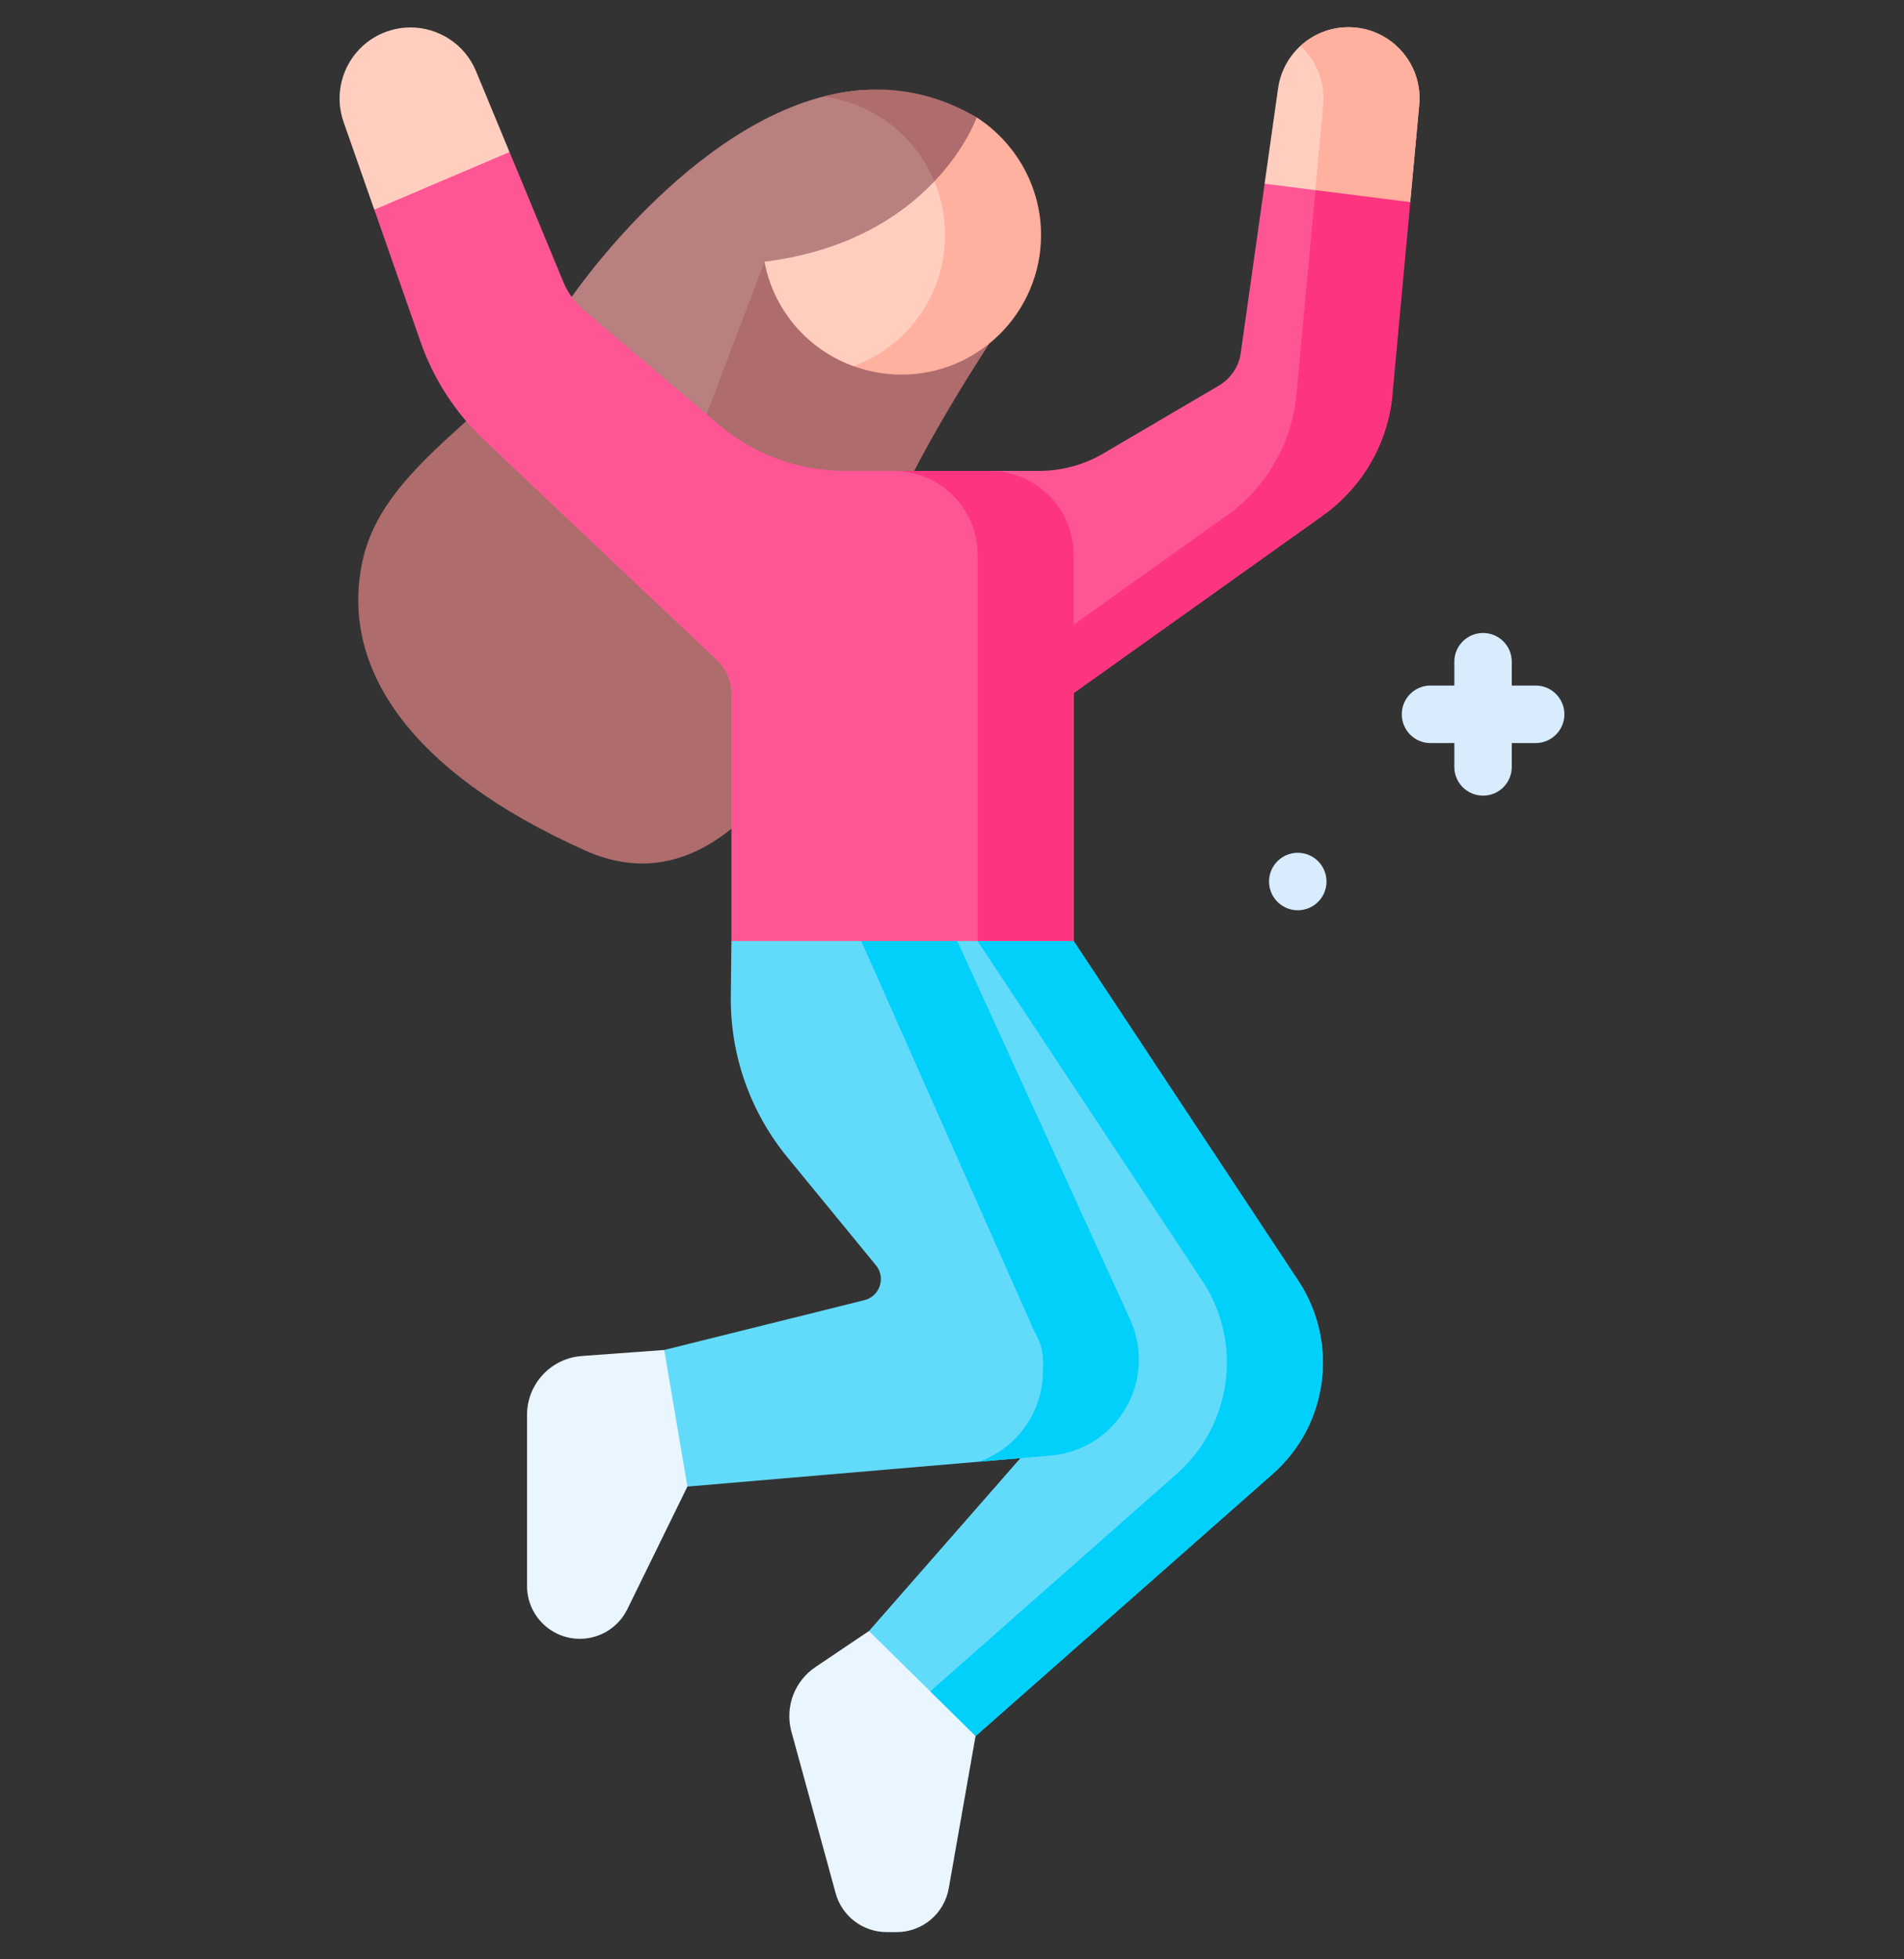<svg width="35" height="36" viewBox="0 0 35 36" fill="none" xmlns="http://www.w3.org/2000/svg">
<rect x="0" y="0" width="35" height="36" fill="#333333" stroke="none"/>
<g clip-path="url(#clip0_850_51308)">
<path d="M18.189 6.309C18.189 6.309 16.443 8.954 16.185 10.159C15.927 11.365 14.032 17.092 10.759 15.628C7.486 14.164 6.237 12.226 6.668 10.289C7.099 8.351 9.607 7.411 10.484 5.491L14.609 3.816L18.189 6.309Z" fill="#AE6C6C"/>
<path d="M18.652 4.628C18.652 4.628 17.988 1.752 16.571 1.752C15.155 1.752 14.006 2.901 14.006 4.317C14.006 5.43 14.699 6.372 15.689 6.727C15.689 6.727 18.573 6.455 18.652 4.628Z" fill="#FFCEBF"/>
<path d="M15.69 1.908C16.672 2.267 17.373 3.211 17.373 4.318C17.373 5.424 16.672 6.368 15.69 6.727C15.965 6.828 16.262 6.883 16.572 6.883C17.989 6.883 19.137 5.734 19.137 4.318C19.137 3.414 18.66 2.613 17.953 2.156C17.953 2.156 15.964 1.807 15.69 1.908Z" fill="#FFB09E"/>
<path d="M9.366 2.794L8.574 3.798L8.025 3.816L6.88 3.852L6.315 2.239C6.14 1.737 6.289 1.192 6.664 0.848C6.751 0.767 6.851 0.698 6.962 0.642C7.149 0.549 7.349 0.504 7.545 0.504C8.054 0.504 8.542 0.804 8.751 1.309L9.366 2.794Z" fill="#FFCEBF"/>
<path d="M18.189 8.652H16.424C17.277 8.652 17.97 9.345 17.97 10.199V17.29H19.735V10.199C19.735 9.345 19.042 8.652 18.189 8.652Z" fill="#FFB09E"/>
<path d="M19.736 17.29L23.866 23.532C24.616 24.667 24.416 26.182 23.395 27.082L17.934 31.898L16.717 31.293L15.974 29.968L20.084 25.278L15.799 20.545V17.29L17.801 16.197L19.736 17.29Z" fill="#62DBFB"/>
<path d="M23.865 23.532L19.735 17.29L18.735 16.725L17.97 17.29L22.1 23.532C22.851 24.667 22.65 26.182 21.629 27.082L17.099 31.077L17.039 31.453L17.933 31.898L23.394 27.082C24.415 26.182 24.615 24.667 23.865 23.532Z" fill="#01D0FB"/>
<path d="M15.092 30.561L15.973 29.968L17.933 31.898L17.44 34.697C17.358 35.161 16.955 35.5 16.483 35.5H16.299C15.861 35.5 15.477 35.207 15.361 34.785L14.542 31.794C14.431 31.35 14.61 30.885 14.99 30.63L15.092 30.561Z" fill="#EAF6FF"/>
<path d="M13.445 17.29L15.501 16.409L17.596 17.29L20.774 24.243C20.88 24.474 20.935 24.725 20.935 24.979C20.935 25.899 20.231 26.665 19.315 26.744L12.636 27.314L11.932 26.005L12.21 24.804L15.889 23.889C16.174 23.818 16.288 23.474 16.102 23.248L14.472 21.261C13.79 20.429 13.422 19.384 13.434 18.308L13.445 17.29Z" fill="#62DBFB"/>
<path d="M20.775 24.244L17.597 17.29L16.434 16.725L15.832 17.29L19.01 24.455C19.159 24.712 19.186 24.897 19.171 25.191C19.171 25.952 18.688 26.608 18.001 26.856L19.316 26.744C20.232 26.665 20.935 25.899 20.935 24.98C20.935 24.726 20.881 24.474 20.775 24.244Z" fill="#01D0FB"/>
<path d="M12.636 27.314L11.532 29.567C11.368 29.9 11.03 30.111 10.659 30.111C10.123 30.111 9.688 29.676 9.688 29.139V25.998C9.688 25.429 10.127 24.957 10.694 24.915L10.745 24.911L12.21 24.804L12.636 27.314Z" fill="#EAF6FF"/>
<path d="M26.088 1.927L25.923 3.713L24.081 4.55L23.246 3.376L23.494 1.623C23.538 1.313 23.689 1.04 23.906 0.843C24.138 0.63 24.448 0.501 24.783 0.5H24.788C25.557 0.5 26.16 1.161 26.088 1.927Z" fill="#FFCEBF"/>
<path d="M26.089 1.927L25.923 3.713L24.081 4.55L24.158 3.713L24.324 1.927C24.363 1.501 24.195 1.109 23.906 0.844V0.843C24.139 0.63 24.448 0.501 24.784 0.5H24.789C25.557 0.5 26.16 1.161 26.089 1.927Z" fill="#FFB09E"/>
<path d="M17.414 2.331L17.177 3.332C16.592 3.948 15.616 4.614 14.055 4.808L12.989 7.612L10.484 5.491C10.484 5.491 12.939 1.862 15.859 1.653L17.414 2.331Z" fill="#B98080"/>
<path d="M17.177 3.332C17.759 2.719 17.954 2.156 17.954 2.156C16.995 1.595 16.035 1.542 15.139 1.774C16.062 1.893 16.831 2.502 17.177 3.332Z" fill="#AE6C6C"/>
<path d="M18.189 8.652L19.735 12.735L24.316 9.472C25.046 8.951 25.514 8.139 25.597 7.246L24.18 3.494L23.247 3.376L22.808 6.485C22.772 6.736 22.623 6.958 22.404 7.086L20.282 8.332C19.924 8.542 19.517 8.652 19.102 8.652L18.189 8.652Z" fill="#FE5694"/>
<path d="M25.925 3.713L25.597 7.246C25.515 8.139 25.047 8.951 24.316 9.472L19.736 12.735L19.361 11.745L22.552 9.472C23.282 8.951 23.75 8.139 23.832 7.246L24.18 3.494L25.925 3.713Z" fill="#FD3581"/>
<path d="M19.736 10.199C19.736 9.344 19.043 8.652 18.189 8.652H15.524C14.682 8.652 13.865 8.353 13.222 7.809L12.298 7.026L10.741 5.708C10.572 5.565 10.44 5.384 10.356 5.181L9.367 2.794L7.867 3.432L7.867 3.433L6.881 3.852L7.731 6.282C7.97 6.966 8.369 7.582 8.896 8.08L10.715 9.801L13.176 12.126C13.348 12.289 13.446 12.515 13.446 12.752V17.29L17.971 17.29L19.736 13.738L18.541 12.522L19.736 10.91V10.199H19.736Z" fill="#FE5694"/>
<path d="M18.191 8.652H16.426C17.279 8.652 17.972 9.345 17.972 10.199V17.29H19.736V10.199C19.736 9.345 19.044 8.652 18.191 8.652Z" fill="#FD3581"/>
<path d="M28.229 12.596H27.79V12.158C27.79 11.866 27.554 11.63 27.262 11.63C26.971 11.63 26.734 11.867 26.734 12.158V12.596H26.296C26.004 12.596 25.768 12.833 25.768 13.124C25.768 13.416 26.004 13.653 26.296 13.653H26.734V14.091C26.734 14.383 26.971 14.619 27.262 14.619C27.554 14.619 27.79 14.383 27.79 14.091V13.653H28.229C28.52 13.653 28.757 13.416 28.757 13.124C28.757 12.833 28.52 12.596 28.229 12.596Z" fill="#D8ECFE"/>
<path d="M23.856 16.725C24.148 16.725 24.384 16.489 24.384 16.197C24.384 15.905 24.148 15.669 23.856 15.669C23.565 15.669 23.328 15.905 23.328 16.197C23.328 16.489 23.565 16.725 23.856 16.725Z" fill="#D8ECFE"/>
</g>
<defs>
<clipPath id="clip0_850_51308">
<rect width="35" height="35" fill="white" transform="translate(0 0.5)"/>
</clipPath>
</defs>
</svg>
